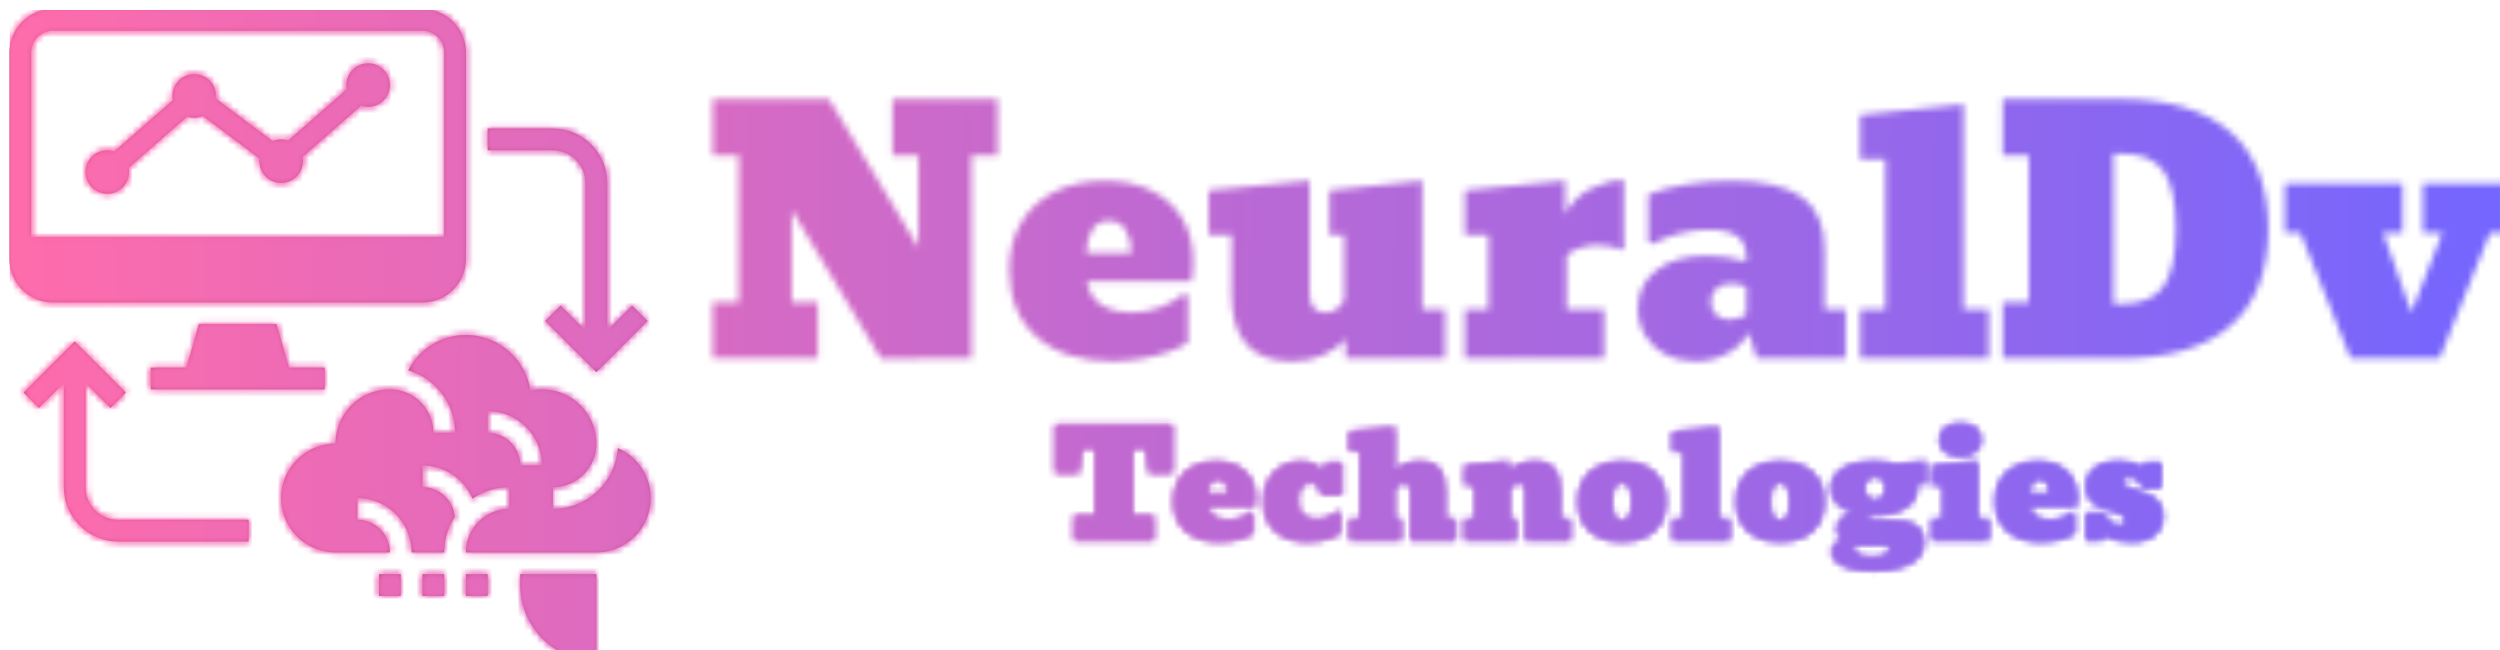 <svg xmlns="http://www.w3.org/2000/svg" version="1.1" xmlns:xlink="http://www.w3.org/1999/xlink" xmlns:svgjs="http://svgjs.dev/svgjs" width="1500" height="390" viewBox="0 0 1500 390"><g transform="matrix(1,0,0,1,4.493,6.027)"><svg viewBox="0 0 396 103" data-background-color="#062443" preserveAspectRatio="xMidYMid meet" height="390" width="1500" xmlns="http://www.w3.org/2000/svg" xmlns:xlink="http://www.w3.org/1999/xlink"><g id="tight-bounds" transform="matrix(1,0,0,1,0.24,-0.164)"><svg viewBox="0 0 395.52 103.326" height="103.326" width="395.52"><g><svg viewBox="0 0 550.634 143.848" height="103.326" width="395.52"><g transform="matrix(1,0,0,1,155.114,19.881)"><svg viewBox="0 0 395.52 104.087" height="104.087" width="395.52"><g id="textblocktransform"><svg viewBox="0 0 395.52 104.087" height="104.087" width="395.52" id="textblock"><g><svg viewBox="0 0 395.52 57.857" height="57.857" width="395.52"><g transform="matrix(1,0,0,1,0,0)"><svg width="395.52" viewBox="1.56 -38.87 268.86 39.33" height="57.857" data-palette-color="url(#ec024954-5569-4fc5-a812-d05b80fafc7c)"></svg></g></svg></g><g transform="matrix(1,0,0,1,75.544,71.516)"><svg viewBox="0 0 244.431 32.571" height="32.571" width="244.431"><g transform="matrix(1,0,0,1,0,0)"><svg width="244.431" viewBox="1.12 -39.38 372.09 49.59" height="32.571" data-palette-color="url(#1bf2ee64-e9ac-49d0-9a90-cab88c2bba90)"></svg></g></svg></g></svg></g></svg></g><g><svg viewBox="0 0 141.455 143.848" height="143.848" width="141.455"><g><svg xmlns="http://www.w3.org/2000/svg" xmlns:xlink="http://www.w3.org/1999/xlink" version="1.1" x="0" y="0" viewBox="2 2 59.002 60" style="enable-background:new 0 0 64 64;" xml:space="preserve" height="143.848" width="141.455" class="icon-icon-0" data-fill-palette-color="accent" id="icon-0"><path d="M49 55A7 7 0 0 0 56 62V54H49z" fill="#bc4277" data-fill-palette-color="accent"></path><path d="M57.979 42.411C57.766 45.528 55.17 48 52 48V46C54.206 46 56 44.206 56 42A5 5 0 0 0 51 37C50.631 37 50.274 37.046 49.929 37.121A6 6 0 0 0 44 32C41.682 32 39.686 33.321 38.689 35.246 41.177 35.978 43 38.278 43 41H41C41 38.794 39.206 37 37 37A5 5 0 0 0 32 42 5 5 0 0 0 32 52H37C37 50.346 35.654 49 34 49V47C36.757 47 39 49.243 39 52H42C42 50.796 42.36 49.675 42.973 48.735 42.836 47.206 41.563 46 40 46V44A5.01 5.01 0 0 1 44.607 47.057 5.96 5.96 0 0 1 48 46V48C45.794 48 44 49.794 44 52H56A4.998 4.998 0 0 0 57.979 42.411M49 44C49 42.346 47.654 41 46 41V39C48.757 39 51 41.243 51 44z" fill="#bc4277" data-fill-palette-color="accent"></path><rect x="44" y="54" width="2" height="2" fill="#bc4277" data-fill-palette-color="accent"></rect><rect x="40" y="54" width="2" height="2" fill="#bc4277" data-fill-palette-color="accent"></rect><rect x="36" y="54" width="2" height="2" fill="#bc4277" data-fill-palette-color="accent"></rect><path d="M40 29A4 4 0 0 0 44 25V6A4 4 0 0 0 40 2H6A4 4 0 0 0 2 6V25A4 4 0 0 0 6 29zM4 6C4 4.897 4.897 4 6 4H40C41.103 4 42 4.897 42 6V23H4z" fill="#bc4277" data-fill-palette-color="accent"></path><path d="M35 7A2 2 0 0 0 33.039 9.387L27.637 14.114A2 2 0 0 0 27 14 2 2 0 0 0 26.214 14.161L20.976 10.233C20.986 10.155 21 10.08 21 10A2 2 0 1 0 17.039 10.387L11.637 15.114A2 2 0 0 0 11 15 2 2 0 1 0 12.961 16.613L18.363 11.886C18.564 11.955 18.776 12 19 12A2 2 0 0 0 19.786 11.839L25.024 15.767C25.014 15.845 25 15.92 25 16A2 2 0 1 0 28.961 15.613L34.363 10.886C34.564 10.955 34.776 11 35 11A2 2 0 1 0 35 7" fill="#bc4277" data-fill-palette-color="accent"></path><path d="M52 13H46V15H52C53.654 15 55 16.346 55 18V31.586L52.707 29.293 51.293 30.707 56 35.414 60.707 30.707 59.293 29.293 57 31.586V18C57 15.243 54.757 13 52 13" fill="#bc4277" data-fill-palette-color="accent"></path><path d="M9 46V36.414L11.293 38.707 12.707 37.293 8 32.586 3.293 37.293 4.707 38.707 7 36.414V46C7 48.757 9.243 51 12 51H24V49H12C10.346 49 9 47.654 9 46" fill="#bc4277" data-fill-palette-color="accent"></path><polygon points="19.429,31 18.286,35 15,35 15,37 31,37 31,35 27.714,35 26.571,31 " fill="#bc4277" data-fill-palette-color="accent"></polygon></svg></g></svg></g></svg></g><defs></defs><mask id="d8b56c65-9c36-4009-bebc-3915d33d96ac"><g id="SvgjsG2356"><svg viewBox="0 0 395.52 103.326" height="103.326" width="395.52"><g><svg viewBox="0 0 550.634 143.848" height="103.326" width="395.52"><g transform="matrix(1,0,0,1,155.114,19.881)"><svg viewBox="0 0 395.52 104.087" height="104.087" width="395.52"><g id="SvgjsG2355"><svg viewBox="0 0 395.52 104.087" height="104.087" width="395.52" id="SvgjsSvg2354"><g><svg viewBox="0 0 395.52 57.857" height="57.857" width="395.52"><g transform="matrix(1,0,0,1,0,0)"><svg width="395.52" viewBox="1.56 -38.87 268.86 39.33" height="57.857" data-palette-color="url(#ec024954-5569-4fc5-a812-d05b80fafc7c)"><path d="M40.38 0L26.78 0.02 13.43-22.22 13.43-8.42 17.33-8.42 17.33 0 1.56 0 1.56-8.42 5.47-8.42 5.47-30.44 1.56-30.44 1.56-38.87 19.02-38.87 32.42-16.63 32.42-30.44 28.52-30.44 28.52-38.87 44.29-38.87 44.29-30.44 40.38-30.44 40.38 0ZM61.52 0.44L61.52 0.44Q54.27 0.44 50.16-3.21 46.04-6.86 46.04-13.33L46.04-13.33Q46.04-17.41 47.84-20.39 49.63-23.36 52.85-24.99 56.08-26.61 60.35-26.61L60.35-26.61Q64.52-26.61 67.5-25.09 70.48-23.56 72.06-20.84 73.63-18.12 73.63-14.55L73.63-14.55Q73.63-13.72 73.56-12.95 73.48-12.18 73.39-11.55L73.39-11.55 57.69-11.55Q58.1-9.06 59.95-7.97 61.79-6.88 64.45-6.88L64.45-6.88Q66.7-6.88 68.74-7.68 70.77-8.47 72.19-9.67L72.19-9.67 72.85-9.38 72.85-2.37Q71.68-1.56 69.82-0.93 67.97-0.29 65.81 0.07 63.64 0.44 61.52 0.44ZM60.98-20.61L60.98-20.61Q59.35-20.61 58.52-19.34 57.69-18.07 57.59-15.8L57.59-15.8 64.38-15.8Q64.28-18.07 63.46-19.34 62.64-20.61 60.98-20.61ZM88.4 0.46L88.4 0.46Q79.37 0.46 79.37-9.69L79.37-9.69 79.37-18.53 75.95-18.53 75.95-25.2 91.08-26.64 91.08-9.67Q91.08-8.18 91.74-7.52 92.4-6.86 93.43-6.86L93.43-6.86Q95.26-6.86 96.26-8.74L96.26-8.74 96.26-18.53 94.06-18.53 94.06-25.2 107.98-26.64 107.98-7.32 111.4-7.32 111.4 0 96.5 0 96.5-2.86Q95.04-1.29 93.02-0.42 91.01 0.46 88.4 0.46ZM135.25 0L114.37 0 114.37-7.32 117.91-7.32 117.91-18.53 114.37-18.53 114.37-25.2 129.39-26.64 129.39-21.63Q130.83-24.29 133.37-25.51 135.91-26.73 138.22-26.73L138.22-26.73 138.22-16.24Q136.03-16.99 134.2-16.99L134.2-16.99Q132.98-16.99 131.63-16.56 130.29-16.14 129.63-15.41L129.63-15.41 129.63-7.32 135.25-7.32 135.25 0ZM148.99 0.44L148.99 0.44Q146.47 0.44 144.51-0.57 142.54-1.59 141.43-3.37 140.32-5.15 140.32-7.47L140.32-7.47Q140.32-11.08 143.11-13.23 145.89-15.38 150.53-15.38L150.53-15.38Q152.14-15.38 153.6-15.19 155.07-14.99 156.58-14.53L156.58-14.53 156.58-15.06Q156.58-17.29 155.23-18.29 153.87-19.29 150.89-19.29L150.89-19.29Q148.74-19.29 146.55-18.73 144.35-18.16 142.54-17.16L142.54-17.16 141.88-17.46 141.88-24.58Q144.45-25.59 147.71-26.1 150.97-26.61 154.26-26.61L154.26-26.61Q161.56-26.61 164.93-24.17 168.3-21.73 168.3-16.33L168.3-16.33 168.3-7.32 171.47-7.32 171.47 0 158.14 0 156.95-3.83Q155.8-1.83 153.69-0.7 151.58 0.44 148.99 0.44ZM154.09-5.81L154.09-5.81Q154.75-5.81 155.47-6.04 156.19-6.27 156.58-6.67L156.58-6.67 156.58-10.74Q155.97-11.01 155.35-11.11 154.73-11.21 154.19-11.21L154.19-11.21Q152.94-11.21 152.1-10.47 151.26-9.74 151.26-8.52L151.26-8.52Q151.26-7.28 152.04-6.54 152.82-5.81 154.09-5.81ZM192.93 0L173.64 0 173.64-7.32 177.43-7.32 177.43-29.83 173.64-29.83 173.64-36.5 189.15-38.09 189.15-7.32 192.93-7.32 192.93 0ZM212.73 0L195.03 0 195.03-8.42 198.94-8.42 198.94-30.44 195.03-30.44 195.03-38.87 212.75-38.87Q223.57-38.87 229.21-33.9 234.85-28.93 234.85-19.38L234.85-19.38Q234.85-9.86 229.23-4.93 223.62 0 212.73 0L212.73 0ZM211.63-30.69L211.63-8.18 212.97-8.18Q217.27-8.18 219.13-10.78 220.98-13.38 220.98-19.46L220.98-19.46Q220.98-25.51 219.13-28.1 217.27-30.69 212.97-30.69L212.97-30.69 211.63-30.69ZM260.55 0L247.2 0 239.66-18.85 237.34-18.85 237.34-26.17 254.99-26.17 254.99-18.85 252.06-18.85 256.31-6.88 260.97-18.85 258.04-18.85 258.04-26.17 270.42-26.17 270.42-18.85 268.1-18.85 260.55 0Z" opacity="1" transform="matrix(1,0,0,1,0,0)" fill="white" class="wordmark-text-0" id="SvgjsPath2353"></path></svg></g></svg></g><g transform="matrix(1,0,0,1,75.544,71.516)"><svg viewBox="0 0 244.431 32.571" height="32.571" width="244.431"><g transform="matrix(1,0,0,1,0,0)"><svg width="244.431" viewBox="1.12 -39.38 372.09 49.59" height="32.571" data-palette-color="url(#1bf2ee64-e9ac-49d0-9a90-cab88c2bba90)"><path d="M34.3 0L7.45 0 7.45-8.42 14.53-8.42 14.53-30.93 10.16-30.93 9.18-22.71 1.12-22.71 1.12-38.87 40.63-38.87 40.63-22.71 32.57-22.71 31.59-30.93 27.22-30.93 27.22-8.42 34.3-8.42 34.3 0ZM56.32 0.44L56.32 0.44Q49.07 0.44 44.96-3.21 40.84-6.86 40.84-13.33L40.84-13.33Q40.84-17.41 42.64-20.39 44.43-23.36 47.65-24.99 50.88-26.61 55.15-26.61L55.15-26.61Q59.32-26.61 62.3-25.09 65.28-23.56 66.86-20.84 68.43-18.12 68.43-14.55L68.43-14.55Q68.43-13.72 68.36-12.95 68.28-12.18 68.19-11.55L68.19-11.55 52.49-11.55Q52.9-9.06 54.75-7.97 56.59-6.88 59.25-6.88L59.25-6.88Q61.5-6.88 63.54-7.68 65.57-8.47 66.99-9.67L66.99-9.67 67.65-9.38 67.65-2.37Q66.48-1.56 64.62-0.93 62.77-0.29 60.61 0.07 58.44 0.44 56.32 0.44ZM55.78-20.61L55.78-20.61Q54.15-20.61 53.32-19.34 52.49-18.07 52.39-15.8L52.39-15.8 59.18-15.8Q59.08-18.07 58.26-19.34 57.44-20.61 55.78-20.61ZM85.93 0.44L85.93 0.44Q79 0.44 75.01-3.21 71.02-6.86 71.02-13.33L71.02-13.33Q71.02-17.38 72.71-20.36 74.41-23.34 77.25-24.98 80.1-26.61 83.52-26.61L83.52-26.61Q86.01-26.61 87.89-25.74 89.77-24.88 91.08-23.36L91.08-23.36 92.06-26.17 97.46-26.17 97.46-15.33 90.42-15.33Q90.23-17.43 89.28-18.47 88.33-19.51 86.88-19.51L86.88-19.51Q85.25-19.51 83.97-18.1 82.69-16.7 82.69-13.43L82.69-13.43Q82.69-10.03 84.47-8.58 86.25-7.13 88.98-7.13L88.98-7.13Q91.04-7.13 92.95-7.93 94.87-8.74 96.26-9.91L96.26-9.91 96.92-9.62 96.92-2.37Q95.77-1.56 93.96-0.93 92.16-0.29 90.06 0.07 87.96 0.44 85.93 0.44ZM117.42 0L99.97 0 99.97-7.32 103.51-7.32 103.51-29.98 99.97-29.98 99.97-36.65 115.23-38.09 115.23-23.44Q118.43-26.61 123.65-26.61L123.65-26.61Q128.07-26.61 130.13-24.11 132.19-21.61 132.19-16.58L132.19-16.58 132.19-7.32 135.61-7.32 135.61 0 120.48 0 120.48-16.58Q120.48-17.99 119.87-18.64 119.26-19.29 118.25-19.29L118.25-19.29Q117.42-19.29 116.61-18.8 115.79-18.31 115.23-17.46L115.23-17.46 115.23-7.32 117.42-7.32 117.42 0ZM156.04 0L138.59 0 138.59-7.32 142.13-7.32 142.13-18.53 138.59-18.53 138.59-25.2 153.6-26.64 153.6-23.32Q155.12-24.9 157.39-25.77 159.66-26.64 162.27-26.64L162.27-26.64Q166.69-26.64 168.75-24.13 170.82-21.63 170.82-16.6L170.82-16.6 170.82-7.32 174.23-7.32 174.23 0 159.1 0 159.1-16.6Q159.1-18.02 158.49-18.66 157.88-19.31 156.87-19.31L156.87-19.31Q156.04-19.31 155.23-18.82 154.41-18.33 153.85-17.48L153.85-17.48 153.85-7.32 156.04-7.32 156.04 0ZM191.52 0.44L191.52 0.44Q186.93 0.44 183.59-1.2 180.26-2.83 178.47-5.86 176.67-8.89 176.67-13.06L176.67-13.06Q176.67-17.26 178.47-20.29 180.26-23.32 183.59-24.96 186.93-26.61 191.52-26.61L191.52-26.61Q196.11-26.61 199.44-24.96 202.77-23.32 204.57-20.29 206.36-17.26 206.36-13.06L206.36-13.06Q206.36-8.89 204.57-5.86 202.77-2.83 199.44-1.2 196.11 0.44 191.52 0.44ZM191.52-6.67L191.52-6.67Q194.81-6.67 194.81-13.09L194.81-13.09Q194.81-19.51 191.52-19.51L191.52-19.51Q188.22-19.51 188.22-13.09L188.22-13.09Q188.22-6.67 191.52-6.67ZM227.72 0L208.43 0 208.43-7.32 212.22-7.32 212.22-29.83 208.43-29.83 208.43-36.5 223.94-38.09 223.94-7.32 227.72-7.32 227.72 0ZM244.64 0.44L244.64 0.44Q240.05 0.44 236.71-1.2 233.38-2.83 231.59-5.86 229.79-8.89 229.79-13.06L229.79-13.06Q229.79-17.26 231.59-20.29 233.38-23.32 236.71-24.96 240.05-26.61 244.64-26.61L244.64-26.61Q249.23-26.61 252.56-24.96 255.89-23.32 257.69-20.29 259.48-17.26 259.48-13.06L259.48-13.06Q259.48-8.89 257.69-5.86 255.89-2.83 252.56-1.2 249.23 0.44 244.64 0.44ZM244.64-6.67L244.64-6.67Q247.93-6.67 247.93-13.09L247.93-13.09Q247.93-19.51 244.64-19.51L244.64-19.51Q241.34-19.51 241.34-13.09L241.34-13.09Q241.34-6.67 244.64-6.67ZM275.59-6.71L283.33-6.71Q288.09-6.71 290.52-4.79 292.95-2.86 292.95 0.71L292.95 0.71Q292.95 3.81 290.84 5.93 288.73 8.06 284.94 9.13 281.16 10.21 276.1 10.21L276.1 10.21Q271.1 10.21 267.96 9.31 264.82 8.42 263.37 6.95 261.92 5.47 261.92 3.74L261.92 3.74Q261.92 2.42 262.91 1.34 263.9 0.27 265.43-0.22L265.43-0.22Q263.68-1.64 263.68-3.93L263.68-3.93Q263.68-5.96 265.13-7.34 266.58-8.72 269.27-9.38L269.27-9.38Q266-10.33 263.83-12.35 261.67-14.38 261.67-17.5L261.67-17.5Q261.67-21.61 265.46-24.11 269.24-26.61 276.52-26.61L276.52-26.61Q280.35-26.61 283.38-25.63L283.38-25.63 293.53-26.64 293.53-19.07 290.46-19.07Q290.63-18.31 290.63-17.5L290.63-17.5Q290.63-13.4 286.72-10.93 282.82-8.45 275.59-8.45L275.59-8.45Q273.83-8.45 273.83-7.59L273.83-7.59Q273.83-6.71 275.59-6.71L275.59-6.71ZM276.52-21.44L276.52-21.44Q275.03-21.46 274-20.42 272.98-19.38 272.98-17.55L272.98-17.55Q272.98-15.7 273.99-14.65 275-13.6 276.52-13.62L276.52-13.62Q278.03-13.65 279.04-14.69 280.06-15.72 280.06-17.55L280.06-17.55Q280.06-19.36 279.04-20.39 278.03-21.41 276.52-21.44ZM269.34 2.37L269.34 2.37Q269.34 3.83 270.85 4.68 272.37 5.52 275.37 5.52L275.37 5.52Q278.64 5.52 280.08 4.76 281.52 4 281.52 2.83L281.52 2.83Q281.52 1.61 279.77 1.61L279.77 1.61 272.27 1.61Q270.78 1.61 269.51 1.42L269.51 1.42Q269.34 1.88 269.34 2.37ZM314.77 0L295.49 0 295.49-7.32 299.27-7.32 299.27-18.53 295.49-18.53 295.49-25.2 310.99-26.64 310.99-7.32 314.77-7.32 314.77 0ZM305.13-28.27L305.13-28.27Q301.93-28.27 300.01-29.81 298.1-31.35 298.1-33.89L298.1-33.89Q298.1-36.43 300-37.9 301.91-39.38 305.15-39.38L305.15-39.38Q308.47-39.38 310.32-37.94 312.16-36.5 312.16-33.89L312.16-33.89Q312.16-31.3 310.27-29.79 308.38-28.27 305.13-28.27ZM332.32 0.44L332.32 0.44Q325.07 0.44 320.96-3.21 316.85-6.86 316.85-13.33L316.85-13.33Q316.85-17.41 318.64-20.39 320.43-23.36 323.66-24.99 326.88-26.61 331.15-26.61L331.15-26.61Q335.33-26.61 338.31-25.09 341.28-23.56 342.86-20.84 344.43-18.12 344.43-14.55L344.43-14.55Q344.43-13.72 344.36-12.95 344.29-12.18 344.19-11.55L344.19-11.55 328.49-11.55Q328.91-9.06 330.75-7.97 332.59-6.88 335.25-6.88L335.25-6.88Q337.5-6.88 339.54-7.68 341.58-8.47 342.99-9.67L342.99-9.67 343.65-9.38 343.65-2.37Q342.48-1.56 340.62-0.93 338.77-0.29 336.61 0.07 334.45 0.44 332.32 0.44ZM331.79-20.61L331.79-20.61Q330.15-20.61 329.32-19.34 328.49-18.07 328.39-15.8L328.39-15.8 335.18-15.8Q335.08-18.07 334.26-19.34 333.45-20.61 331.79-20.61ZM362.47 0.44L362.47 0.44Q359.98 0.44 357.64-0.15 355.29-0.73 353.49-1.83L353.49-1.83 352.73 0 347.36 0 347.36-9.18 353.61-9.18Q354.17-7.28 355.56-6.18 356.95-5.08 358.59-5.08L358.59-5.08Q360.74-5.08 360.74-6.69L360.74-6.69Q360.74-7.86 359.77-8.5 358.81-9.13 357.28-9.57 355.76-10.01 354.05-10.52 352.34-11.04 350.81-11.93 349.29-12.82 348.32-14.37 347.36-15.92 347.36-18.43L347.36-18.43Q347.36-20.7 348.57-22.56 349.78-24.41 352.23-25.52 354.68-26.64 358.4-26.64L358.4-26.64Q360.79-26.64 362.83-26.14 364.87-25.63 366.65-24.54L366.65-24.54 367.23-26.17 372.6-26.17 372.6-17.77 366.35-17.77Q365.72-19.63 364.54-20.5 363.35-21.36 361.98-21.36L361.98-21.36Q359.59-21.36 359.59-19.9L359.59-19.9Q359.59-18.87 360.58-18.27 361.57-17.68 363.12-17.24 364.67-16.8 366.4-16.24 368.14-15.67 369.69-14.72 371.24-13.77 372.23-12.18 373.21-10.6 373.21-8.06L373.21-8.06Q373.21-4.17 370.42-1.87 367.62 0.44 362.47 0.44Z" opacity="1" transform="matrix(1,0,0,1,0,0)" fill="black" class="slogan-text-1" id="SvgjsPath2352"></path></svg></g></svg></g></svg></g></svg></g><g><svg viewBox="0 0 141.455 143.848" height="143.848" width="141.455"><g><svg xmlns="http://www.w3.org/2000/svg" xmlns:xlink="http://www.w3.org/1999/xlink" version="1.1" x="0" y="0" viewBox="2 2 59.002 60" style="enable-background:new 0 0 64 64;" xml:space="preserve" height="143.848" width="141.455" class="icon-icon-0" data-fill-palette-color="accent" id="SvgjsSvg2351"><path d="M49 55A7 7 0 0 0 56 62V54H49z" fill="black"></path><path d="M57.979 42.411C57.766 45.528 55.17 48 52 48V46C54.206 46 56 44.206 56 42A5 5 0 0 0 51 37C50.631 37 50.274 37.046 49.929 37.121A6 6 0 0 0 44 32C41.682 32 39.686 33.321 38.689 35.246 41.177 35.978 43 38.278 43 41H41C41 38.794 39.206 37 37 37A5 5 0 0 0 32 42 5 5 0 0 0 32 52H37C37 50.346 35.654 49 34 49V47C36.757 47 39 49.243 39 52H42C42 50.796 42.36 49.675 42.973 48.735 42.836 47.206 41.563 46 40 46V44A5.01 5.01 0 0 1 44.607 47.057 5.96 5.96 0 0 1 48 46V48C45.794 48 44 49.794 44 52H56A4.998 4.998 0 0 0 57.979 42.411M49 44C49 42.346 47.654 41 46 41V39C48.757 39 51 41.243 51 44z" fill="black"></path><rect x="44" y="54" width="2" height="2" fill="black"></rect><rect x="40" y="54" width="2" height="2" fill="black"></rect><rect x="36" y="54" width="2" height="2" fill="black"></rect><path d="M40 29A4 4 0 0 0 44 25V6A4 4 0 0 0 40 2H6A4 4 0 0 0 2 6V25A4 4 0 0 0 6 29zM4 6C4 4.897 4.897 4 6 4H40C41.103 4 42 4.897 42 6V23H4z" fill="black"></path><path d="M35 7A2 2 0 0 0 33.039 9.387L27.637 14.114A2 2 0 0 0 27 14 2 2 0 0 0 26.214 14.161L20.976 10.233C20.986 10.155 21 10.08 21 10A2 2 0 1 0 17.039 10.387L11.637 15.114A2 2 0 0 0 11 15 2 2 0 1 0 12.961 16.613L18.363 11.886C18.564 11.955 18.776 12 19 12A2 2 0 0 0 19.786 11.839L25.024 15.767C25.014 15.845 25 15.92 25 16A2 2 0 1 0 28.961 15.613L34.363 10.886C34.564 10.955 34.776 11 35 11A2 2 0 1 0 35 7" fill="black"></path><path d="M52 13H46V15H52C53.654 15 55 16.346 55 18V31.586L52.707 29.293 51.293 30.707 56 35.414 60.707 30.707 59.293 29.293 57 31.586V18C57 15.243 54.757 13 52 13" fill="black"></path><path d="M9 46V36.414L11.293 38.707 12.707 37.293 8 32.586 3.293 37.293 4.707 38.707 7 36.414V46C7 48.757 9.243 51 12 51H24V49H12C10.346 49 9 47.654 9 46" fill="black"></path><polygon points="19.429,31 18.286,35 15,35 15,37 31,37 31,35 27.714,35 26.571,31 " fill="black"></polygon></svg></g></svg></g></svg></g><defs><mask></mask></defs></svg><rect width="395.52" height="103.326" fill="black" stroke="none" visibility="hidden"></rect></g></mask><linearGradient x1="0" x2="1" y1="0.548" y2="0.55" id="ec024954-5569-4fc5-a812-d05b80fafc7c"><stop stop-color="#ff6cab" offset="0"></stop><stop stop-color="#7366ff" offset="1"></stop></linearGradient><rect width="395.521" height="103.328" fill="url(#ec024954-5569-4fc5-a812-d05b80fafc7c)" mask="url(#d8b56c65-9c36-4009-bebc-3915d33d96ac)" data-fill-palette-color="primary"></rect><mask id="9a2901ce-8ffa-4214-986e-9b1173841f1c"><g id="SvgjsG2367"><svg viewBox="0 0 395.52 103.326" height="103.326" width="395.52"><g><svg viewBox="0 0 550.634 143.848" height="103.326" width="395.52"><g transform="matrix(1,0,0,1,155.114,19.881)"><svg viewBox="0 0 395.52 104.087" height="104.087" width="395.52"><g id="SvgjsG2366"><svg viewBox="0 0 395.52 104.087" height="104.087" width="395.52" id="SvgjsSvg2365"><g><svg viewBox="0 0 395.52 57.857" height="57.857" width="395.52"><g transform="matrix(1,0,0,1,0,0)"><svg width="395.52" viewBox="1.56 -38.87 268.86 39.33" height="57.857" data-palette-color="url(#ec024954-5569-4fc5-a812-d05b80fafc7c)"></svg></g></svg></g><g transform="matrix(1,0,0,1,75.544,71.516)"><svg viewBox="0 0 244.431 32.571" height="32.571" width="244.431"><g transform="matrix(1,0,0,1,0,0)"><svg width="244.431" viewBox="1.12 -39.38 372.09 49.59" height="32.571" data-palette-color="url(#1bf2ee64-e9ac-49d0-9a90-cab88c2bba90)"><path d="M34.3 0L7.45 0 7.45-8.42 14.53-8.42 14.53-30.93 10.16-30.93 9.18-22.71 1.12-22.71 1.12-38.87 40.63-38.87 40.63-22.71 32.57-22.71 31.59-30.93 27.22-30.93 27.22-8.42 34.3-8.42 34.3 0ZM56.32 0.44L56.32 0.44Q49.07 0.44 44.96-3.21 40.84-6.86 40.84-13.33L40.84-13.33Q40.84-17.41 42.64-20.39 44.43-23.36 47.65-24.99 50.88-26.61 55.15-26.61L55.15-26.61Q59.32-26.61 62.3-25.09 65.28-23.56 66.86-20.84 68.43-18.12 68.43-14.55L68.43-14.55Q68.43-13.72 68.36-12.95 68.28-12.18 68.19-11.55L68.19-11.55 52.49-11.55Q52.9-9.06 54.75-7.97 56.59-6.88 59.25-6.88L59.25-6.88Q61.5-6.88 63.54-7.68 65.57-8.47 66.99-9.67L66.99-9.67 67.65-9.38 67.65-2.37Q66.48-1.56 64.62-0.93 62.77-0.29 60.61 0.07 58.44 0.44 56.32 0.44ZM55.78-20.61L55.78-20.61Q54.15-20.61 53.32-19.34 52.49-18.07 52.39-15.8L52.39-15.8 59.18-15.8Q59.08-18.07 58.26-19.34 57.44-20.61 55.78-20.61ZM85.93 0.44L85.93 0.44Q79 0.44 75.01-3.21 71.02-6.86 71.02-13.33L71.02-13.33Q71.02-17.38 72.71-20.36 74.41-23.34 77.25-24.98 80.1-26.61 83.52-26.61L83.52-26.61Q86.01-26.61 87.89-25.74 89.77-24.88 91.08-23.36L91.08-23.36 92.06-26.17 97.46-26.17 97.46-15.33 90.42-15.33Q90.23-17.43 89.28-18.47 88.33-19.51 86.88-19.51L86.88-19.51Q85.25-19.51 83.97-18.1 82.69-16.7 82.69-13.43L82.69-13.43Q82.69-10.03 84.47-8.58 86.25-7.13 88.98-7.13L88.98-7.13Q91.04-7.13 92.95-7.93 94.87-8.74 96.26-9.91L96.26-9.91 96.92-9.62 96.92-2.37Q95.77-1.56 93.96-0.93 92.16-0.29 90.06 0.07 87.96 0.44 85.93 0.44ZM117.42 0L99.97 0 99.97-7.32 103.51-7.32 103.51-29.98 99.97-29.98 99.97-36.65 115.23-38.09 115.23-23.44Q118.43-26.61 123.65-26.61L123.65-26.61Q128.07-26.61 130.13-24.11 132.19-21.61 132.19-16.58L132.19-16.58 132.19-7.32 135.61-7.32 135.61 0 120.48 0 120.48-16.58Q120.48-17.99 119.87-18.64 119.26-19.29 118.25-19.29L118.25-19.29Q117.42-19.29 116.61-18.8 115.79-18.31 115.23-17.46L115.23-17.46 115.23-7.32 117.42-7.32 117.42 0ZM156.04 0L138.59 0 138.59-7.32 142.13-7.32 142.13-18.53 138.59-18.53 138.59-25.2 153.6-26.64 153.6-23.32Q155.12-24.9 157.39-25.77 159.66-26.64 162.27-26.64L162.27-26.64Q166.69-26.64 168.75-24.13 170.82-21.63 170.82-16.6L170.82-16.6 170.82-7.32 174.23-7.32 174.23 0 159.1 0 159.1-16.6Q159.1-18.02 158.49-18.66 157.88-19.31 156.87-19.31L156.87-19.31Q156.04-19.31 155.23-18.82 154.41-18.33 153.85-17.48L153.85-17.48 153.85-7.32 156.04-7.32 156.04 0ZM191.52 0.44L191.52 0.44Q186.93 0.44 183.59-1.2 180.26-2.83 178.47-5.86 176.67-8.89 176.67-13.06L176.67-13.06Q176.67-17.26 178.47-20.29 180.26-23.32 183.59-24.96 186.93-26.61 191.52-26.61L191.52-26.61Q196.11-26.61 199.44-24.96 202.77-23.32 204.57-20.29 206.36-17.26 206.36-13.06L206.36-13.06Q206.36-8.89 204.57-5.86 202.77-2.83 199.44-1.2 196.11 0.44 191.52 0.44ZM191.52-6.67L191.52-6.67Q194.81-6.67 194.81-13.09L194.81-13.09Q194.81-19.51 191.52-19.51L191.52-19.51Q188.22-19.51 188.22-13.09L188.22-13.09Q188.22-6.67 191.52-6.67ZM227.72 0L208.43 0 208.43-7.32 212.22-7.32 212.22-29.83 208.43-29.83 208.43-36.5 223.94-38.09 223.94-7.32 227.72-7.32 227.72 0ZM244.64 0.44L244.64 0.44Q240.05 0.44 236.71-1.2 233.38-2.83 231.59-5.86 229.79-8.89 229.79-13.06L229.79-13.06Q229.79-17.26 231.59-20.29 233.38-23.32 236.71-24.96 240.05-26.61 244.64-26.61L244.64-26.61Q249.23-26.61 252.56-24.96 255.89-23.32 257.69-20.29 259.48-17.26 259.48-13.06L259.48-13.06Q259.48-8.89 257.69-5.86 255.89-2.83 252.56-1.2 249.23 0.44 244.64 0.44ZM244.64-6.67L244.64-6.67Q247.93-6.67 247.93-13.09L247.93-13.09Q247.93-19.51 244.64-19.51L244.64-19.51Q241.34-19.51 241.34-13.09L241.34-13.09Q241.34-6.67 244.64-6.67ZM275.59-6.71L283.33-6.71Q288.09-6.71 290.52-4.79 292.95-2.86 292.95 0.71L292.95 0.71Q292.95 3.81 290.84 5.93 288.73 8.06 284.94 9.13 281.16 10.21 276.1 10.21L276.1 10.21Q271.1 10.21 267.96 9.31 264.82 8.42 263.37 6.95 261.92 5.47 261.92 3.74L261.92 3.74Q261.92 2.42 262.91 1.34 263.9 0.27 265.43-0.22L265.43-0.22Q263.68-1.64 263.68-3.93L263.68-3.93Q263.68-5.96 265.13-7.34 266.58-8.72 269.27-9.38L269.27-9.38Q266-10.33 263.83-12.35 261.67-14.38 261.67-17.5L261.67-17.5Q261.67-21.61 265.46-24.11 269.24-26.61 276.52-26.61L276.52-26.61Q280.35-26.61 283.38-25.63L283.38-25.63 293.53-26.64 293.53-19.07 290.46-19.07Q290.63-18.31 290.63-17.5L290.63-17.5Q290.63-13.4 286.72-10.93 282.82-8.45 275.59-8.45L275.59-8.45Q273.83-8.45 273.83-7.59L273.83-7.59Q273.83-6.71 275.59-6.71L275.59-6.71ZM276.52-21.44L276.52-21.44Q275.03-21.46 274-20.42 272.98-19.38 272.98-17.55L272.98-17.55Q272.98-15.7 273.99-14.65 275-13.6 276.52-13.62L276.52-13.62Q278.03-13.65 279.04-14.69 280.06-15.72 280.06-17.55L280.06-17.55Q280.06-19.36 279.04-20.39 278.03-21.41 276.52-21.44ZM269.34 2.37L269.34 2.37Q269.34 3.83 270.85 4.68 272.37 5.52 275.37 5.52L275.37 5.52Q278.64 5.52 280.08 4.76 281.52 4 281.52 2.83L281.52 2.83Q281.52 1.61 279.77 1.61L279.77 1.61 272.27 1.61Q270.78 1.61 269.51 1.42L269.51 1.42Q269.34 1.88 269.34 2.37ZM314.77 0L295.49 0 295.49-7.32 299.27-7.32 299.27-18.53 295.49-18.53 295.49-25.2 310.99-26.64 310.99-7.32 314.77-7.32 314.77 0ZM305.13-28.27L305.13-28.27Q301.93-28.27 300.01-29.81 298.1-31.35 298.1-33.89L298.1-33.89Q298.1-36.43 300-37.9 301.91-39.38 305.15-39.38L305.15-39.38Q308.47-39.38 310.32-37.94 312.16-36.5 312.16-33.89L312.16-33.89Q312.16-31.3 310.27-29.79 308.38-28.27 305.13-28.27ZM332.32 0.44L332.32 0.44Q325.07 0.44 320.96-3.21 316.85-6.86 316.85-13.33L316.85-13.33Q316.85-17.41 318.64-20.39 320.43-23.36 323.66-24.99 326.88-26.61 331.15-26.61L331.15-26.61Q335.33-26.61 338.31-25.09 341.28-23.56 342.86-20.84 344.43-18.12 344.43-14.55L344.43-14.55Q344.43-13.72 344.36-12.95 344.29-12.18 344.19-11.55L344.19-11.55 328.49-11.55Q328.91-9.06 330.75-7.97 332.59-6.88 335.25-6.88L335.25-6.88Q337.5-6.88 339.54-7.68 341.58-8.47 342.99-9.67L342.99-9.67 343.65-9.38 343.65-2.37Q342.48-1.56 340.62-0.93 338.77-0.29 336.61 0.07 334.45 0.44 332.32 0.44ZM331.79-20.61L331.79-20.61Q330.15-20.61 329.32-19.34 328.49-18.07 328.39-15.8L328.39-15.8 335.18-15.8Q335.08-18.07 334.26-19.34 333.45-20.61 331.79-20.61ZM362.47 0.44L362.47 0.44Q359.98 0.44 357.64-0.15 355.29-0.73 353.49-1.83L353.49-1.83 352.73 0 347.36 0 347.36-9.18 353.61-9.18Q354.17-7.28 355.56-6.18 356.95-5.08 358.59-5.08L358.59-5.08Q360.74-5.08 360.74-6.69L360.74-6.69Q360.74-7.86 359.77-8.5 358.81-9.13 357.28-9.57 355.76-10.01 354.05-10.52 352.34-11.04 350.81-11.93 349.29-12.82 348.32-14.37 347.36-15.92 347.36-18.43L347.36-18.43Q347.36-20.7 348.57-22.56 349.78-24.41 352.23-25.52 354.68-26.64 358.4-26.64L358.4-26.64Q360.79-26.64 362.83-26.14 364.87-25.63 366.65-24.54L366.65-24.54 367.23-26.17 372.6-26.17 372.6-17.77 366.35-17.77Q365.72-19.63 364.54-20.5 363.35-21.36 361.98-21.36L361.98-21.36Q359.59-21.36 359.59-19.9L359.59-19.9Q359.59-18.87 360.58-18.27 361.57-17.68 363.12-17.24 364.67-16.8 366.4-16.24 368.14-15.67 369.69-14.72 371.24-13.77 372.23-12.18 373.21-10.6 373.21-8.06L373.21-8.06Q373.21-4.17 370.42-1.87 367.62 0.44 362.47 0.44Z" opacity="1" transform="matrix(1,0,0,1,0,0)" fill="white" class="slogan-text-1" id="SvgjsPath2364"></path></svg></g></svg></g></svg></g></svg></g><g><svg viewBox="0 0 141.455 143.848" height="143.848" width="141.455"><g><svg xmlns="http://www.w3.org/2000/svg" xmlns:xlink="http://www.w3.org/1999/xlink" version="1.1" x="0" y="0" viewBox="2 2 59.002 60" style="enable-background:new 0 0 64 64;" xml:space="preserve" height="143.848" width="141.455" class="icon-icon-0" data-fill-palette-color="accent" id="SvgjsSvg2363"><path d="M49 55A7 7 0 0 0 56 62V54H49z" fill="black"></path><path d="M57.979 42.411C57.766 45.528 55.17 48 52 48V46C54.206 46 56 44.206 56 42A5 5 0 0 0 51 37C50.631 37 50.274 37.046 49.929 37.121A6 6 0 0 0 44 32C41.682 32 39.686 33.321 38.689 35.246 41.177 35.978 43 38.278 43 41H41C41 38.794 39.206 37 37 37A5 5 0 0 0 32 42 5 5 0 0 0 32 52H37C37 50.346 35.654 49 34 49V47C36.757 47 39 49.243 39 52H42C42 50.796 42.36 49.675 42.973 48.735 42.836 47.206 41.563 46 40 46V44A5.01 5.01 0 0 1 44.607 47.057 5.96 5.96 0 0 1 48 46V48C45.794 48 44 49.794 44 52H56A4.998 4.998 0 0 0 57.979 42.411M49 44C49 42.346 47.654 41 46 41V39C48.757 39 51 41.243 51 44z" fill="black"></path><rect x="44" y="54" width="2" height="2" fill="black"></rect><rect x="40" y="54" width="2" height="2" fill="black"></rect><rect x="36" y="54" width="2" height="2" fill="black"></rect><path d="M40 29A4 4 0 0 0 44 25V6A4 4 0 0 0 40 2H6A4 4 0 0 0 2 6V25A4 4 0 0 0 6 29zM4 6C4 4.897 4.897 4 6 4H40C41.103 4 42 4.897 42 6V23H4z" fill="black"></path><path d="M35 7A2 2 0 0 0 33.039 9.387L27.637 14.114A2 2 0 0 0 27 14 2 2 0 0 0 26.214 14.161L20.976 10.233C20.986 10.155 21 10.08 21 10A2 2 0 1 0 17.039 10.387L11.637 15.114A2 2 0 0 0 11 15 2 2 0 1 0 12.961 16.613L18.363 11.886C18.564 11.955 18.776 12 19 12A2 2 0 0 0 19.786 11.839L25.024 15.767C25.014 15.845 25 15.92 25 16A2 2 0 1 0 28.961 15.613L34.363 10.886C34.564 10.955 34.776 11 35 11A2 2 0 1 0 35 7" fill="black"></path><path d="M52 13H46V15H52C53.654 15 55 16.346 55 18V31.586L52.707 29.293 51.293 30.707 56 35.414 60.707 30.707 59.293 29.293 57 31.586V18C57 15.243 54.757 13 52 13" fill="black"></path><path d="M9 46V36.414L11.293 38.707 12.707 37.293 8 32.586 3.293 37.293 4.707 38.707 7 36.414V46C7 48.757 9.243 51 12 51H24V49H12C10.346 49 9 47.654 9 46" fill="black"></path><polygon points="19.429,31 18.286,35 15,35 15,37 31,37 31,35 27.714,35 26.571,31 " fill="black"></polygon></svg></g></svg></g></svg></g><defs><mask></mask></defs><mask><g id="SvgjsG2362"><svg viewBox="0 0 395.52 103.326" height="103.326" width="395.52"><g><svg viewBox="0 0 550.634 143.848" height="103.326" width="395.52"><g transform="matrix(1,0,0,1,155.114,19.881)"><svg viewBox="0 0 395.52 104.087" height="104.087" width="395.52"><g id="SvgjsG2361"><svg viewBox="0 0 395.52 104.087" height="104.087" width="395.52" id="SvgjsSvg2360"><g><svg viewBox="0 0 395.52 57.857" height="57.857" width="395.52"><g transform="matrix(1,0,0,1,0,0)"><svg width="395.52" viewBox="1.56 -38.87 268.86 39.33" height="57.857" data-palette-color="url(#ec024954-5569-4fc5-a812-d05b80fafc7c)"><path d="M40.38 0L26.78 0.02 13.43-22.22 13.43-8.42 17.33-8.42 17.33 0 1.56 0 1.56-8.42 5.47-8.42 5.47-30.44 1.56-30.44 1.56-38.87 19.02-38.87 32.42-16.63 32.42-30.44 28.52-30.44 28.52-38.87 44.29-38.87 44.29-30.44 40.38-30.44 40.38 0ZM61.52 0.44L61.52 0.44Q54.27 0.44 50.16-3.21 46.04-6.86 46.04-13.33L46.04-13.33Q46.04-17.41 47.84-20.39 49.63-23.36 52.85-24.99 56.08-26.61 60.35-26.61L60.35-26.61Q64.52-26.61 67.5-25.09 70.48-23.56 72.06-20.84 73.63-18.12 73.63-14.55L73.63-14.55Q73.63-13.72 73.56-12.95 73.48-12.18 73.39-11.55L73.39-11.55 57.69-11.55Q58.1-9.06 59.95-7.97 61.79-6.88 64.45-6.88L64.45-6.88Q66.7-6.88 68.74-7.68 70.77-8.47 72.19-9.67L72.19-9.67 72.85-9.38 72.85-2.37Q71.68-1.56 69.82-0.93 67.97-0.29 65.81 0.07 63.64 0.44 61.52 0.44ZM60.98-20.61L60.98-20.61Q59.35-20.61 58.52-19.34 57.69-18.07 57.59-15.8L57.59-15.8 64.38-15.8Q64.28-18.07 63.46-19.34 62.64-20.61 60.98-20.61ZM88.4 0.46L88.4 0.46Q79.37 0.46 79.37-9.69L79.37-9.69 79.37-18.53 75.95-18.53 75.95-25.2 91.08-26.64 91.08-9.67Q91.08-8.18 91.74-7.52 92.4-6.86 93.43-6.86L93.43-6.86Q95.26-6.86 96.26-8.74L96.26-8.74 96.26-18.53 94.06-18.53 94.06-25.2 107.98-26.64 107.98-7.32 111.4-7.32 111.4 0 96.5 0 96.5-2.86Q95.04-1.29 93.02-0.42 91.01 0.46 88.4 0.46ZM135.25 0L114.37 0 114.37-7.32 117.91-7.32 117.91-18.53 114.37-18.53 114.37-25.2 129.39-26.64 129.39-21.63Q130.83-24.29 133.37-25.51 135.91-26.73 138.22-26.73L138.22-26.73 138.22-16.24Q136.03-16.99 134.2-16.99L134.2-16.99Q132.98-16.99 131.63-16.56 130.29-16.14 129.63-15.41L129.63-15.41 129.63-7.32 135.25-7.32 135.25 0ZM148.99 0.44L148.99 0.44Q146.47 0.44 144.51-0.57 142.54-1.59 141.43-3.37 140.32-5.15 140.32-7.47L140.32-7.47Q140.32-11.08 143.11-13.23 145.89-15.38 150.53-15.38L150.53-15.38Q152.14-15.38 153.6-15.19 155.07-14.99 156.58-14.53L156.58-14.53 156.58-15.06Q156.58-17.29 155.23-18.29 153.87-19.29 150.89-19.29L150.89-19.29Q148.74-19.29 146.55-18.73 144.35-18.16 142.54-17.16L142.54-17.16 141.88-17.46 141.88-24.58Q144.45-25.59 147.71-26.1 150.97-26.61 154.26-26.61L154.26-26.61Q161.56-26.61 164.93-24.17 168.3-21.73 168.3-16.33L168.3-16.33 168.3-7.32 171.47-7.32 171.47 0 158.14 0 156.95-3.83Q155.8-1.83 153.69-0.7 151.58 0.44 148.99 0.44ZM154.09-5.81L154.09-5.81Q154.75-5.81 155.47-6.04 156.19-6.27 156.58-6.67L156.58-6.67 156.58-10.74Q155.97-11.01 155.35-11.11 154.73-11.21 154.19-11.21L154.19-11.21Q152.94-11.21 152.1-10.47 151.26-9.74 151.26-8.52L151.26-8.52Q151.26-7.28 152.04-6.54 152.82-5.81 154.09-5.81ZM192.93 0L173.64 0 173.64-7.32 177.43-7.32 177.43-29.83 173.64-29.83 173.64-36.5 189.15-38.09 189.15-7.32 192.93-7.32 192.93 0ZM212.73 0L195.03 0 195.03-8.42 198.94-8.42 198.94-30.44 195.03-30.44 195.03-38.87 212.75-38.87Q223.57-38.87 229.21-33.9 234.85-28.93 234.85-19.38L234.85-19.38Q234.85-9.86 229.23-4.93 223.62 0 212.73 0L212.73 0ZM211.63-30.69L211.63-8.18 212.97-8.18Q217.27-8.18 219.13-10.78 220.98-13.38 220.98-19.46L220.98-19.46Q220.98-25.51 219.13-28.1 217.27-30.69 212.97-30.69L212.97-30.69 211.63-30.69ZM260.55 0L247.2 0 239.66-18.85 237.34-18.85 237.34-26.17 254.99-26.17 254.99-18.85 252.06-18.85 256.31-6.88 260.97-18.85 258.04-18.85 258.04-26.17 270.42-26.17 270.42-18.85 268.1-18.85 260.55 0Z" opacity="1" transform="matrix(1,0,0,1,0,0)" fill="black" class="wordmark-text-0" id="SvgjsPath2359"></path></svg></g></svg></g><g transform="matrix(1,0,0,1,75.544,71.516)"><svg viewBox="0 0 244.431 32.571" height="32.571" width="244.431"><g transform="matrix(1,0,0,1,0,0)"><svg width="244.431" viewBox="1.12 -39.38 372.09 49.59" height="32.571" data-palette-color="url(#1bf2ee64-e9ac-49d0-9a90-cab88c2bba90)"><path d="M34.3 0L7.45 0 7.45-8.42 14.53-8.42 14.53-30.93 10.16-30.93 9.18-22.71 1.12-22.71 1.12-38.87 40.63-38.87 40.63-22.71 32.57-22.71 31.59-30.93 27.22-30.93 27.22-8.42 34.3-8.42 34.3 0ZM56.32 0.44L56.32 0.44Q49.07 0.44 44.96-3.21 40.84-6.86 40.84-13.33L40.84-13.33Q40.84-17.41 42.64-20.39 44.43-23.36 47.65-24.99 50.88-26.61 55.15-26.61L55.15-26.61Q59.32-26.61 62.3-25.09 65.28-23.56 66.86-20.84 68.43-18.12 68.43-14.55L68.43-14.55Q68.43-13.72 68.36-12.95 68.28-12.18 68.19-11.55L68.19-11.55 52.49-11.55Q52.9-9.06 54.75-7.97 56.59-6.88 59.25-6.88L59.25-6.88Q61.5-6.88 63.54-7.68 65.57-8.47 66.99-9.67L66.99-9.67 67.65-9.38 67.65-2.37Q66.48-1.56 64.62-0.93 62.77-0.29 60.61 0.07 58.44 0.44 56.32 0.44ZM55.78-20.61L55.78-20.61Q54.15-20.61 53.32-19.34 52.49-18.07 52.39-15.8L52.39-15.8 59.18-15.8Q59.08-18.07 58.26-19.34 57.44-20.61 55.78-20.61ZM85.93 0.44L85.93 0.44Q79 0.44 75.01-3.21 71.02-6.86 71.02-13.33L71.02-13.33Q71.02-17.38 72.71-20.36 74.41-23.34 77.25-24.98 80.1-26.61 83.52-26.61L83.52-26.61Q86.01-26.61 87.89-25.74 89.77-24.88 91.08-23.36L91.08-23.36 92.06-26.17 97.46-26.17 97.46-15.33 90.42-15.33Q90.23-17.43 89.28-18.47 88.33-19.51 86.88-19.51L86.88-19.51Q85.25-19.51 83.97-18.1 82.69-16.7 82.69-13.43L82.69-13.43Q82.69-10.03 84.47-8.58 86.25-7.13 88.98-7.13L88.98-7.13Q91.04-7.13 92.95-7.93 94.87-8.74 96.26-9.91L96.26-9.91 96.92-9.62 96.92-2.37Q95.77-1.56 93.96-0.93 92.16-0.29 90.06 0.07 87.96 0.44 85.93 0.44ZM117.42 0L99.97 0 99.97-7.32 103.51-7.32 103.51-29.98 99.97-29.98 99.97-36.65 115.23-38.09 115.23-23.44Q118.43-26.61 123.65-26.61L123.65-26.61Q128.07-26.61 130.13-24.11 132.19-21.61 132.19-16.58L132.19-16.58 132.19-7.32 135.61-7.32 135.61 0 120.48 0 120.48-16.58Q120.48-17.99 119.87-18.64 119.26-19.29 118.25-19.29L118.25-19.29Q117.42-19.29 116.61-18.8 115.79-18.31 115.23-17.46L115.23-17.46 115.23-7.32 117.42-7.32 117.42 0ZM156.04 0L138.59 0 138.59-7.32 142.13-7.32 142.13-18.53 138.59-18.53 138.59-25.2 153.6-26.64 153.6-23.32Q155.12-24.9 157.39-25.77 159.66-26.64 162.27-26.64L162.27-26.64Q166.69-26.64 168.75-24.13 170.82-21.63 170.82-16.6L170.82-16.6 170.82-7.32 174.23-7.32 174.23 0 159.1 0 159.1-16.6Q159.1-18.02 158.49-18.66 157.88-19.31 156.87-19.31L156.87-19.31Q156.04-19.31 155.23-18.82 154.41-18.33 153.85-17.48L153.85-17.48 153.85-7.32 156.04-7.32 156.04 0ZM191.52 0.44L191.52 0.44Q186.93 0.44 183.59-1.2 180.26-2.83 178.47-5.86 176.67-8.89 176.67-13.06L176.67-13.06Q176.67-17.26 178.47-20.29 180.26-23.32 183.59-24.96 186.93-26.61 191.52-26.61L191.52-26.61Q196.11-26.61 199.44-24.96 202.77-23.32 204.57-20.29 206.36-17.26 206.36-13.06L206.36-13.06Q206.36-8.89 204.57-5.86 202.77-2.83 199.44-1.2 196.11 0.44 191.52 0.44ZM191.52-6.67L191.52-6.67Q194.81-6.67 194.81-13.09L194.81-13.09Q194.81-19.51 191.52-19.51L191.52-19.51Q188.22-19.51 188.22-13.09L188.22-13.09Q188.22-6.67 191.52-6.67ZM227.72 0L208.43 0 208.43-7.32 212.22-7.32 212.22-29.83 208.43-29.83 208.43-36.5 223.94-38.09 223.94-7.32 227.72-7.32 227.72 0ZM244.64 0.44L244.64 0.44Q240.05 0.44 236.71-1.2 233.38-2.83 231.59-5.86 229.79-8.89 229.79-13.06L229.79-13.06Q229.79-17.26 231.59-20.29 233.38-23.32 236.71-24.96 240.05-26.61 244.64-26.61L244.64-26.61Q249.23-26.61 252.56-24.96 255.89-23.32 257.69-20.29 259.48-17.26 259.48-13.06L259.48-13.06Q259.48-8.89 257.69-5.86 255.89-2.83 252.56-1.2 249.23 0.44 244.64 0.44ZM244.64-6.67L244.64-6.67Q247.93-6.67 247.93-13.09L247.93-13.09Q247.93-19.51 244.64-19.51L244.64-19.51Q241.34-19.51 241.34-13.09L241.34-13.09Q241.34-6.67 244.64-6.67ZM275.59-6.71L283.33-6.71Q288.09-6.71 290.52-4.79 292.95-2.86 292.95 0.71L292.95 0.71Q292.95 3.81 290.84 5.93 288.73 8.06 284.94 9.13 281.16 10.21 276.1 10.21L276.1 10.21Q271.1 10.21 267.96 9.31 264.82 8.42 263.37 6.95 261.92 5.47 261.92 3.74L261.92 3.74Q261.92 2.42 262.91 1.34 263.9 0.27 265.43-0.22L265.43-0.22Q263.68-1.64 263.68-3.93L263.68-3.93Q263.68-5.96 265.13-7.34 266.58-8.72 269.27-9.38L269.27-9.38Q266-10.33 263.83-12.35 261.67-14.38 261.67-17.5L261.67-17.5Q261.67-21.61 265.46-24.11 269.24-26.61 276.52-26.61L276.52-26.61Q280.35-26.61 283.38-25.63L283.38-25.63 293.53-26.64 293.53-19.07 290.46-19.07Q290.63-18.31 290.63-17.5L290.63-17.5Q290.63-13.4 286.72-10.93 282.82-8.45 275.59-8.45L275.59-8.45Q273.83-8.45 273.83-7.59L273.83-7.59Q273.83-6.71 275.59-6.71L275.59-6.71ZM276.52-21.44L276.52-21.44Q275.03-21.46 274-20.42 272.98-19.38 272.98-17.55L272.98-17.55Q272.98-15.7 273.99-14.65 275-13.6 276.52-13.62L276.52-13.62Q278.03-13.65 279.04-14.69 280.06-15.72 280.06-17.55L280.06-17.55Q280.06-19.36 279.04-20.39 278.03-21.41 276.52-21.44ZM269.34 2.37L269.34 2.37Q269.34 3.83 270.85 4.68 272.37 5.52 275.37 5.52L275.37 5.52Q278.64 5.52 280.08 4.76 281.52 4 281.52 2.83L281.52 2.83Q281.52 1.61 279.77 1.61L279.77 1.61 272.27 1.61Q270.78 1.61 269.51 1.42L269.51 1.42Q269.34 1.88 269.34 2.37ZM314.77 0L295.49 0 295.49-7.32 299.27-7.32 299.27-18.53 295.49-18.53 295.49-25.2 310.99-26.64 310.99-7.32 314.77-7.32 314.77 0ZM305.13-28.27L305.13-28.27Q301.93-28.27 300.01-29.81 298.1-31.35 298.1-33.89L298.1-33.89Q298.1-36.43 300-37.9 301.91-39.38 305.15-39.38L305.15-39.38Q308.47-39.38 310.32-37.94 312.16-36.5 312.16-33.89L312.16-33.89Q312.16-31.3 310.27-29.79 308.38-28.27 305.13-28.27ZM332.32 0.44L332.32 0.44Q325.07 0.44 320.96-3.21 316.85-6.86 316.85-13.33L316.85-13.33Q316.85-17.41 318.64-20.39 320.43-23.36 323.66-24.99 326.88-26.61 331.15-26.61L331.15-26.61Q335.33-26.61 338.31-25.09 341.28-23.56 342.86-20.84 344.43-18.12 344.43-14.55L344.43-14.55Q344.43-13.72 344.36-12.95 344.29-12.18 344.19-11.55L344.19-11.55 328.49-11.55Q328.91-9.06 330.75-7.97 332.59-6.88 335.25-6.88L335.25-6.88Q337.5-6.88 339.54-7.68 341.58-8.47 342.99-9.67L342.99-9.67 343.65-9.38 343.65-2.37Q342.48-1.56 340.62-0.93 338.77-0.29 336.61 0.07 334.45 0.44 332.32 0.44ZM331.79-20.61L331.79-20.61Q330.15-20.61 329.32-19.34 328.49-18.07 328.39-15.8L328.39-15.8 335.18-15.8Q335.08-18.07 334.26-19.34 333.45-20.61 331.79-20.61ZM362.47 0.44L362.47 0.44Q359.98 0.44 357.64-0.15 355.29-0.73 353.49-1.83L353.49-1.83 352.73 0 347.36 0 347.36-9.18 353.61-9.18Q354.17-7.28 355.56-6.18 356.95-5.08 358.59-5.08L358.59-5.08Q360.74-5.08 360.74-6.69L360.74-6.69Q360.74-7.86 359.77-8.5 358.81-9.13 357.28-9.57 355.76-10.01 354.05-10.52 352.34-11.04 350.81-11.93 349.29-12.82 348.32-14.37 347.36-15.92 347.36-18.43L347.36-18.43Q347.36-20.7 348.57-22.56 349.78-24.41 352.23-25.52 354.68-26.64 358.4-26.64L358.4-26.64Q360.79-26.64 362.83-26.14 364.87-25.63 366.65-24.54L366.65-24.54 367.23-26.17 372.6-26.17 372.6-17.77 366.35-17.77Q365.72-19.63 364.54-20.5 363.35-21.36 361.98-21.36L361.98-21.36Q359.59-21.36 359.59-19.9L359.59-19.9Q359.59-18.87 360.58-18.27 361.57-17.68 363.12-17.24 364.67-16.8 366.4-16.24 368.14-15.67 369.69-14.72 371.24-13.77 372.23-12.18 373.21-10.6 373.21-8.06L373.21-8.06Q373.21-4.17 370.42-1.87 367.62 0.44 362.47 0.44Z" opacity="1" transform="matrix(1,0,0,1,0,0)" fill="black" class="slogan-text-1" id="SvgjsPath2358"></path></svg></g></svg></g></svg></g></svg></g><g><svg viewBox="0 0 141.455 143.848" height="143.848" width="141.455"><g><svg xmlns="http://www.w3.org/2000/svg" xmlns:xlink="http://www.w3.org/1999/xlink" version="1.1" x="0" y="0" viewBox="2 2 59.002 60" style="enable-background:new 0 0 64 64;" xml:space="preserve" height="143.848" width="141.455" class="icon-icon-0" data-fill-palette-color="accent" id="SvgjsSvg2357"><path d="M49 55A7 7 0 0 0 56 62V54H49z" fill="black"></path><path d="M57.979 42.411C57.766 45.528 55.17 48 52 48V46C54.206 46 56 44.206 56 42A5 5 0 0 0 51 37C50.631 37 50.274 37.046 49.929 37.121A6 6 0 0 0 44 32C41.682 32 39.686 33.321 38.689 35.246 41.177 35.978 43 38.278 43 41H41C41 38.794 39.206 37 37 37A5 5 0 0 0 32 42 5 5 0 0 0 32 52H37C37 50.346 35.654 49 34 49V47C36.757 47 39 49.243 39 52H42C42 50.796 42.36 49.675 42.973 48.735 42.836 47.206 41.563 46 40 46V44A5.01 5.01 0 0 1 44.607 47.057 5.96 5.96 0 0 1 48 46V48C45.794 48 44 49.794 44 52H56A4.998 4.998 0 0 0 57.979 42.411M49 44C49 42.346 47.654 41 46 41V39C48.757 39 51 41.243 51 44z" fill="black"></path><rect x="44" y="54" width="2" height="2" fill="black"></rect><rect x="40" y="54" width="2" height="2" fill="black"></rect><rect x="36" y="54" width="2" height="2" fill="black"></rect><path d="M40 29A4 4 0 0 0 44 25V6A4 4 0 0 0 40 2H6A4 4 0 0 0 2 6V25A4 4 0 0 0 6 29zM4 6C4 4.897 4.897 4 6 4H40C41.103 4 42 4.897 42 6V23H4z" fill="black"></path><path d="M35 7A2 2 0 0 0 33.039 9.387L27.637 14.114A2 2 0 0 0 27 14 2 2 0 0 0 26.214 14.161L20.976 10.233C20.986 10.155 21 10.08 21 10A2 2 0 1 0 17.039 10.387L11.637 15.114A2 2 0 0 0 11 15 2 2 0 1 0 12.961 16.613L18.363 11.886C18.564 11.955 18.776 12 19 12A2 2 0 0 0 19.786 11.839L25.024 15.767C25.014 15.845 25 15.92 25 16A2 2 0 1 0 28.961 15.613L34.363 10.886C34.564 10.955 34.776 11 35 11A2 2 0 1 0 35 7" fill="black"></path><path d="M52 13H46V15H52C53.654 15 55 16.346 55 18V31.586L52.707 29.293 51.293 30.707 56 35.414 60.707 30.707 59.293 29.293 57 31.586V18C57 15.243 54.757 13 52 13" fill="black"></path><path d="M9 46V36.414L11.293 38.707 12.707 37.293 8 32.586 3.293 37.293 4.707 38.707 7 36.414V46C7 48.757 9.243 51 12 51H24V49H12C10.346 49 9 47.654 9 46" fill="black"></path><polygon points="19.429,31 18.286,35 15,35 15,37 31,37 31,35 27.714,35 26.571,31 " fill="black"></polygon></svg></g></svg></g></svg></g><defs><mask></mask></defs></svg><rect width="395.52" height="103.326" fill="black" stroke="none" visibility="hidden"></rect></g></mask></svg><rect width="395.52" height="103.326" fill="black" stroke="none" visibility="hidden"></rect></g></mask><linearGradient x1="0" x2="1" y1="0.548" y2="0.55" id="1bf2ee64-e9ac-49d0-9a90-cab88c2bba90"><stop stop-color="#ff6cab" offset="0"></stop><stop stop-color="#7366ff" offset="1"></stop></linearGradient><rect width="395.522" height="103.329" fill="url(#1bf2ee64-e9ac-49d0-9a90-cab88c2bba90)" mask="url(#9a2901ce-8ffa-4214-986e-9b1173841f1c)" data-fill-palette-color="secondary"></rect></svg><rect width="395.52" height="103.326" fill="none" stroke="none" visibility="hidden"></rect></g></svg></g></svg>